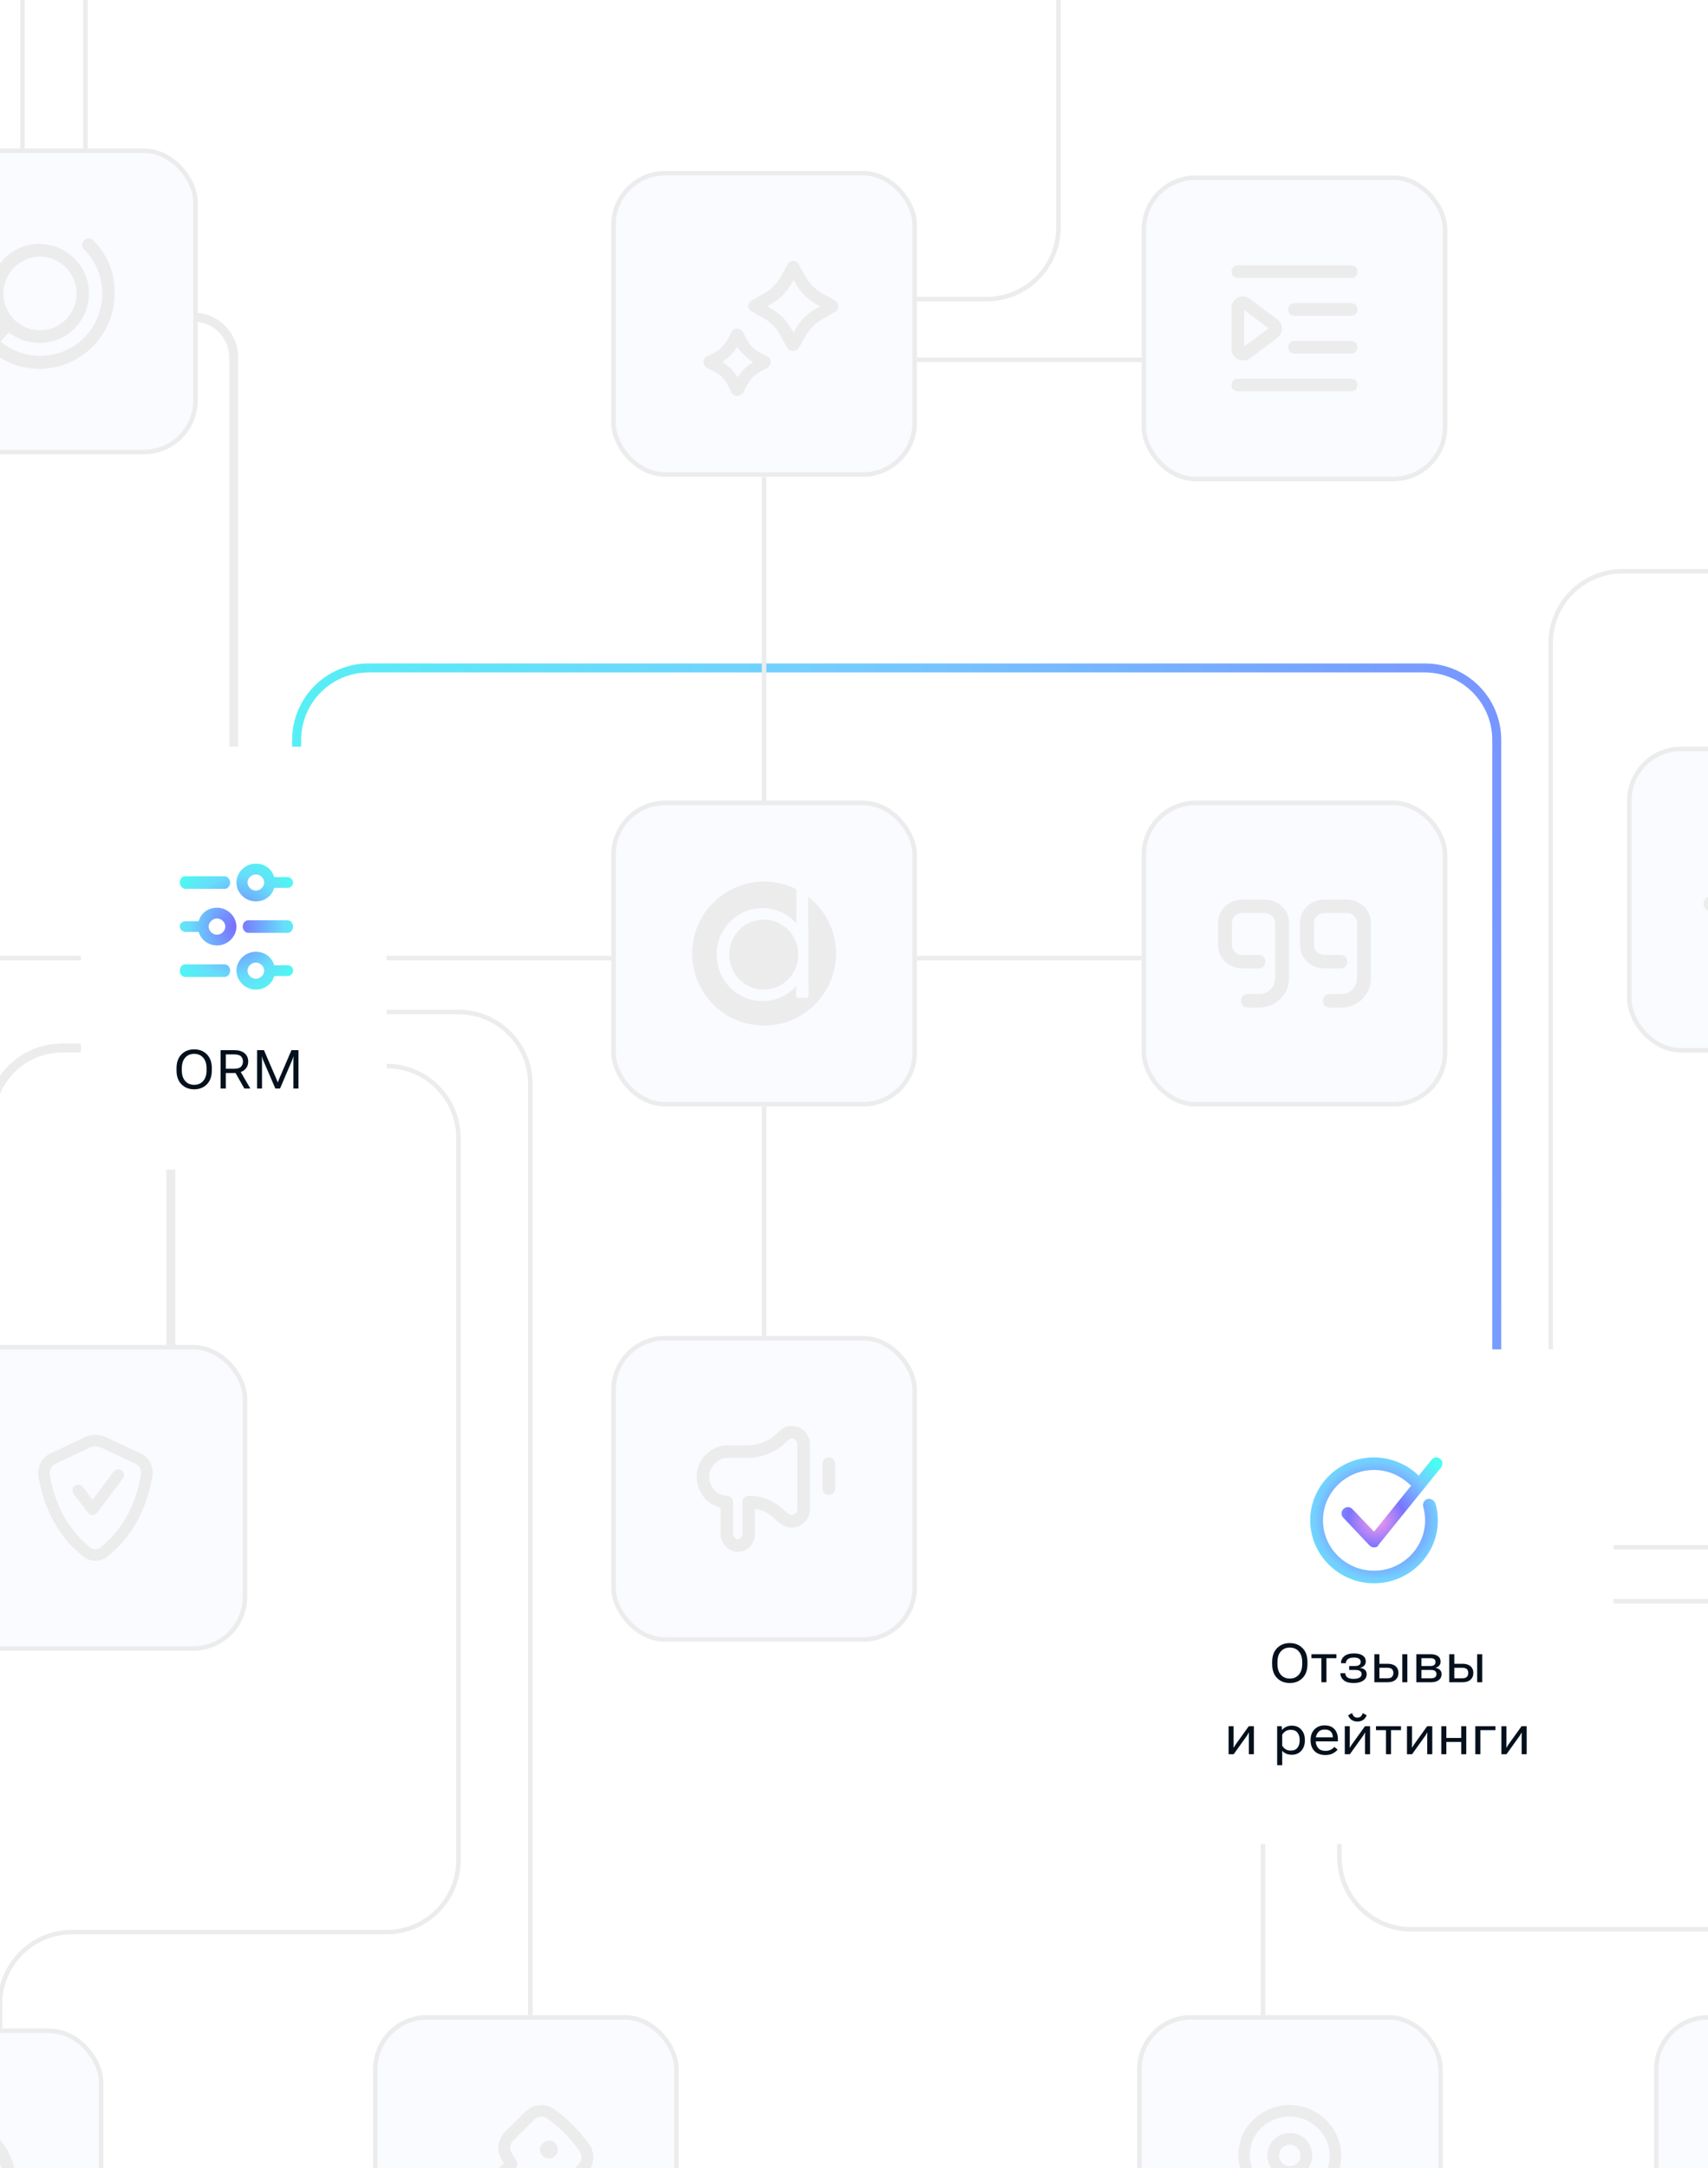 <svg width="380" height="482" viewBox="0 0 380 482" fill="none" xmlns="http://www.w3.org/2000/svg">
<rect x="136.5" y="178.5" width="67" height="67" rx="11.5" fill="#F9FBFF"/>
<rect x="136.5" y="178.5" width="67" height="67" rx="11.5" stroke="#ECECEC"/>
<path fill-rule="evenodd" clip-rule="evenodd" d="M170 228C178.837 228 186 220.837 186 212C186 206.866 183.582 202.297 179.823 199.37L177.181 197.698C175.022 196.612 172.582 196 170 196C161.163 196 154 203.163 154 212C154 220.837 161.163 228 170 228ZM177.181 197.698V205.292C175.317 203.202 172.622 201.889 169.625 201.889C163.999 201.889 159.437 206.517 159.437 212.226C159.437 217.935 163.999 222.563 169.625 222.563C172.622 222.563 175.317 221.25 177.181 219.16L177.107 221.311C177.097 221.614 177.339 221.864 177.642 221.864H179.358C179.654 221.864 179.893 221.624 179.892 221.328L179.823 199.37L177.181 197.698ZM177.606 212.226C177.606 216.525 174.166 220.01 169.922 220.01C165.679 220.01 162.239 216.525 162.239 212.226C162.239 207.927 165.679 204.441 169.922 204.441C174.166 204.441 177.606 207.927 177.606 212.226Z" fill="#ECECEC"/>
<rect x="136.5" y="38.5" width="67" height="67" rx="11.5" fill="#F9FBFF"/>
<rect x="136.5" y="38.5" width="67" height="67" rx="11.5" stroke="#ECECEC"/>
<path d="M176.409 78.045C175.864 78.045 175.455 77.773 175.182 77.364L173.546 74.5C172.864 73 171.501 71.636 170.001 70.818L167.137 69.182C166.728 69.045 166.455 68.5 166.455 68.091C166.455 67.545 166.728 67.136 167.137 66.864L170.001 65.227C171.501 64.409 172.864 63.182 173.682 61.545L175.319 58.682C175.455 58.273 176 58 176.409 58C176.955 58 177.364 58.273 177.637 58.682L179.273 61.545C180.091 63.045 181.455 64.409 182.955 65.227L185.818 66.864C186.227 67.136 186.5 67.545 186.5 68.091C186.5 68.636 186.227 69.045 185.818 69.318L182.955 70.954C181.455 71.773 180.091 73.136 179.273 74.636L177.637 77.5C177.364 77.773 176.955 78.045 176.409 78.045ZM170.682 68.091L171.364 68.5C173.41 69.591 175.046 71.227 176.137 73.273L176.546 73.954L176.955 73.273C178.046 71.227 179.682 69.591 181.727 68.5L182.409 68.091L181.727 67.682C179.682 66.591 178.046 64.954 176.955 62.909L176.546 62.227L176.137 62.909C175.046 64.954 173.41 66.591 171.364 67.682L170.682 68.091Z" fill="#ECECEC"/>
<path d="M164 88C163.454 88 163.045 87.727 162.773 87.318L161.954 85.682C161.273 84.318 160.182 83.227 158.818 82.546L157.182 81.727C156.773 81.455 156.5 80.909 156.5 80.5C156.5 79.955 156.773 79.546 157.182 79.273L158.818 78.455C160.182 77.773 161.273 76.682 161.954 75.318L162.773 73.682C163.318 72.864 164.682 72.864 165.227 73.682L166.045 75.318C166.727 76.682 167.818 77.773 169.181 78.455L170.818 79.273C171.227 79.546 171.499 79.955 171.499 80.5C171.499 81.046 171.227 81.455 170.818 81.727L169.318 82.546C167.954 83.227 166.863 84.318 166.181 85.682L165.363 87.318C164.954 87.727 164.545 88 164 88ZM160.727 80.5C162.091 81.318 163.318 82.546 164.136 83.909C164.954 82.546 166.181 81.318 167.545 80.5C166.045 79.546 164.954 78.455 164 77.091C163.182 78.455 162.091 79.546 160.727 80.5Z" fill="#ECECEC"/>
<rect x="-12.5" y="299.5" width="67" height="67" rx="11.5" fill="#F9FBFF"/>
<rect x="-12.5" y="299.5" width="67" height="67" rx="11.5" stroke="#ECECEC"/>
<path fill-rule="evenodd" clip-rule="evenodd" d="M18.916 319.491C20.388 318.836 22.033 318.836 23.505 319.491L23.527 319.502L31.396 323.188C31.406 323.193 31.416 323.197 31.426 323.202C33.188 324.085 34.233 326.025 33.889 328.105C33.234 332.165 31.253 340.169 23.91 346.053L23.896 346.064C22.294 347.312 20.127 347.312 18.524 346.064L18.511 346.053C11.165 340.168 9.185 332.161 8.532 328.102C8.527 328.073 8.523 328.044 8.521 328.015C8.358 326.218 9.158 324.102 11.154 323.187L18.886 319.505C18.896 319.5 18.906 319.496 18.916 319.491ZM19.965 321.811L12.239 325.489L12.219 325.499C11.441 325.853 10.978 326.763 11.052 327.744C11.675 331.577 13.513 338.782 20.095 344.061C20.774 344.586 21.646 344.586 22.326 344.061C28.935 338.761 30.761 331.517 31.376 327.697L31.377 327.691C31.538 326.726 31.066 325.876 30.299 325.485L22.459 321.812C21.654 321.457 20.77 321.457 19.965 321.811Z" fill="#ECECEC"/>
<path fill-rule="evenodd" clip-rule="evenodd" d="M27.08 326.89C27.643 327.311 27.758 328.108 27.337 328.671L21.626 336.308C21.387 336.627 21.012 336.816 20.612 336.818C20.213 336.82 19.836 336.634 19.594 336.316L16.396 332.116C15.97 331.557 16.078 330.759 16.637 330.333C17.197 329.907 17.995 330.015 18.421 330.574L20.598 333.433L25.298 327.147C25.719 326.584 26.517 326.469 27.08 326.89Z" fill="#ECECEC"/>
<g filter="url(#filter0_d_928_43945)">
<rect x="18" y="166" width="68" height="94" rx="12" fill="white"/>
<path d="M62.965 212.6H60C59.506 210.8 57.9 209.6 55.923 209.6C53.577 209.6 51.6 211.52 51.6 213.8C51.6 216.08 53.577 218 55.923 218C57.9 218 59.506 216.8 60 215H62.965C63.706 215 64.2 214.4 64.2 213.8C64.2 213.08 63.706 212.6 62.965 212.6ZM55.923 215.6C54.935 215.6 54.071 214.76 54.071 213.8C54.071 212.84 54.935 212 55.923 212C56.912 212 57.776 212.84 57.776 213.8C57.776 214.76 56.912 215.6 55.923 215.6Z" fill="url(#paint0_radial_928_43945)"/>
<path d="M49.008 212.4H40.191C39.477 212.4 39 213.1 39 213.8C39 214.64 39.596 215.2 40.191 215.2H49.008C49.723 215.2 50.2 214.5 50.2 213.8C50.2 212.96 49.604 212.4 49.008 212.4Z" fill="url(#paint1_radial_928_43945)"/>
<path d="M40.191 195.6H49.008C49.723 195.6 50.2 194.9 50.2 194.2C50.2 193.5 49.604 192.8 49.008 192.8H40.191C39.477 192.8 39 193.5 39 194.2C39 194.9 39.596 195.6 40.191 195.6Z" fill="url(#paint2_radial_928_43945)"/>
<path d="M55.923 198.4C57.9 198.4 59.506 197.2 60 195.4H62.965C63.706 195.4 64.2 194.8 64.2 194.2C64.2 193.6 63.582 193 62.965 193H60C59.506 191.2 57.9 190 55.923 190C53.577 190 51.6 191.92 51.6 194.2C51.6 196.48 53.577 198.4 55.923 198.4ZM55.923 192.4C56.912 192.4 57.776 193.24 57.776 194.2C57.776 195.16 56.912 196 55.923 196C54.935 196 54.071 195.16 54.071 194.2C54.071 193.24 54.935 192.4 55.923 192.4Z" fill="url(#paint3_radial_928_43945)"/>
<path d="M40.235 205.2H43.2C43.694 206.88 45.3 208.2 47.276 208.2C49.623 208.2 51.6 206.28 51.6 204C51.6 201.72 49.623 199.8 47.276 199.8C45.3 199.8 43.694 201 43.2 202.8H40.235C39.494 202.8 39 203.4 39 204C39 204.6 39.618 205.2 40.235 205.2ZM47.276 202.2C48.265 202.2 49.129 203.04 49.129 204C49.129 204.96 48.265 205.8 47.276 205.8C46.288 205.8 45.423 204.96 45.423 204C45.423 203.04 46.288 202.2 47.276 202.2Z" fill="url(#paint4_radial_928_43945)"/>
<path d="M62.996 202.6H54.204C53.482 202.6 53 203.3 53 204C53 204.7 53.602 205.4 54.204 205.4H62.996C63.718 205.4 64.2 204.7 64.2 204C64.2 203.3 63.718 202.6 62.996 202.6Z" fill="url(#paint5_radial_928_43945)"/>
<path d="M38.272 235.951V235.518C38.272 234.182 38.639 233.145 39.373 232.406C40.108 231.664 41.049 231.293 42.197 231.293C43.35 231.293 44.293 231.664 45.028 232.406C45.762 233.145 46.129 234.182 46.129 235.518V235.951C46.129 237.287 45.762 238.326 45.028 239.068C44.293 239.807 43.35 240.176 42.197 240.176C41.049 240.176 40.108 239.807 39.373 239.068C38.639 238.326 38.272 237.287 38.272 235.951ZM39.45 235.951C39.45 236.967 39.7 237.76 40.2 238.33C40.703 238.896 41.371 239.18 42.203 239.18C43.032 239.18 43.697 238.896 44.201 238.33C44.705 237.76 44.957 236.967 44.957 235.951V235.518C44.957 234.502 44.705 233.711 44.201 233.145C43.697 232.574 43.032 232.289 42.203 232.289C41.371 232.289 40.703 232.574 40.2 233.145C39.7 233.711 39.45 234.502 39.45 235.518V235.951ZM48.074 240V231.469H51.103C52.096 231.469 52.863 231.697 53.406 232.154C53.949 232.611 54.221 233.225 54.221 233.994C54.221 234.764 53.949 235.383 53.406 235.852C52.863 236.32 52.096 236.555 51.103 236.555H49.24V240H48.074ZM49.24 235.605H51.103C51.834 235.605 52.342 235.451 52.627 235.143C52.912 234.83 53.055 234.447 53.055 233.994C53.055 233.541 52.912 233.166 52.627 232.869C52.342 232.568 51.834 232.418 51.103 232.418H49.24V235.605ZM53.365 240L51.127 236.068L52.322 235.922L54.695 240H53.365ZM56.201 240V231.469H57.724L60.496 237.885C60.547 238.002 60.596 238.125 60.642 238.254C60.693 238.379 60.738 238.496 60.777 238.605H60.824C60.859 238.496 60.9 238.379 60.947 238.254C60.994 238.125 61.043 238.002 61.093 237.885L63.847 231.469H65.4V240H64.275V233.73C64.275 233.613 64.277 233.482 64.281 233.338C64.289 233.189 64.3 233.057 64.316 232.939H64.263C64.232 233.057 64.189 233.189 64.135 233.338C64.084 233.482 64.033 233.613 63.982 233.73L61.299 240H60.261L57.56 233.73C57.51 233.613 57.459 233.482 57.408 233.338C57.361 233.189 57.324 233.057 57.297 232.939H57.244C57.256 233.057 57.265 233.189 57.273 233.338C57.285 233.482 57.291 233.613 57.291 233.73V240H56.201Z" fill="#04101C"/>
</g>
<rect x="254.5" y="39.5" width="67" height="67" rx="11.5" fill="#F9FBFF"/>
<rect x="254.5" y="39.5" width="67" height="67" rx="11.5" stroke="#ECECEC"/>
<path d="M300.6 61.8H275.4C274.56 61.8 274 61.24 274 60.4C274 59.56 274.56 59 275.4 59H300.6C301.44 59 302 59.56 302 60.4C302 61.24 301.44 61.8 300.6 61.8Z" fill="#ECECEC"/>
<path d="M300.6 78.6H288C287.16 78.6 286.6 78.04 286.6 77.2C286.6 76.36 287.16 75.8 288 75.8H300.6C301.44 75.8 302 76.36 302 77.2C302 78.04 301.44 78.6 300.6 78.6Z" fill="#ECECEC"/>
<path d="M300.6 70.2H288C287.16 70.2 286.6 69.64 286.6 68.8C286.6 67.96 287.16 67.4 288 67.4H300.6C301.44 67.4 302 67.96 302 68.8C302 69.64 301.44 70.2 300.6 70.2Z" fill="#ECECEC"/>
<path d="M300.6 87H275.4C274.56 87 274 86.44 274 85.6C274 84.76 274.56 84.2 275.4 84.2H300.6C301.44 84.2 302 84.76 302 85.6C302 86.44 301.44 87 300.6 87Z" fill="#ECECEC"/>
<path d="M276.52 80.14C276.1 80.14 275.68 80 275.4 79.86C274.56 79.44 274 78.6 274 77.62V68.38C274 67.4 274.56 66.56 275.4 66.14C276.24 65.72 277.22 65.86 278.06 66.42L284.22 71.04C284.78 71.46 285.2 72.16 285.2 73C285.2 73.84 284.78 74.54 284.22 75.1L278.06 79.72C277.64 80 277.08 80.14 276.52 80.14ZM276.8 68.94V77.06L282.26 73L276.8 68.94Z" fill="#ECECEC"/>
<rect x="253.5" y="448.5" width="67" height="67" rx="11.5" fill="#F9FBFF"/>
<rect x="253.5" y="448.5" width="67" height="67" rx="11.5" stroke="#ECECEC"/>
<path fill-rule="evenodd" clip-rule="evenodd" d="M285.758 468.043C292.547 467.477 298.266 472.585 298.409 479.171L298.409 479.199C298.409 481.501 297.688 483.653 296.41 485.5L296.397 485.518L289.937 494.519C289.925 494.536 289.911 494.554 289.898 494.571C288.413 496.429 285.492 496.543 284.066 494.513L277.604 485.51C275.919 483.122 275.034 480.107 275.75 476.916C276.632 472.131 280.804 468.609 285.719 468.047C285.732 468.045 285.745 468.044 285.758 468.043ZM285.989 470.578C282.055 471.036 278.896 473.836 278.249 477.398C278.246 477.416 278.242 477.434 278.238 477.452C277.699 479.827 278.332 482.124 279.681 484.039L286.147 493.047C286.491 493.54 287.35 493.655 287.892 493.003L294.323 484.043C295.318 482.601 295.861 480.958 295.864 479.213C295.746 474.149 291.346 470.142 285.989 470.578Z" fill="#ECECEC"/>
<path fill-rule="evenodd" clip-rule="evenodd" d="M286.955 476.782C285.619 476.782 284.537 477.864 284.537 479.2C284.537 480.536 285.619 481.618 286.955 481.618C288.29 481.618 289.373 480.536 289.373 479.2C289.373 477.864 288.29 476.782 286.955 476.782ZM281.991 479.2C281.991 476.459 284.214 474.236 286.955 474.236C289.696 474.236 291.918 476.459 291.918 479.2C291.918 481.941 289.696 484.164 286.955 484.164C284.214 484.164 281.991 481.941 281.991 479.2Z" fill="#ECECEC"/>
<path fill-rule="evenodd" clip-rule="evenodd" d="M286.955 476.782C285.619 476.782 284.537 477.864 284.537 479.2C284.537 480.536 285.619 481.618 286.955 481.618C288.29 481.618 289.373 480.536 289.373 479.2C289.373 477.864 288.29 476.782 286.955 476.782ZM281.991 479.2C281.991 476.459 284.214 474.236 286.955 474.236C289.696 474.236 291.918 476.459 291.918 479.2C291.918 481.941 289.696 484.164 286.955 484.164C284.214 484.164 281.991 481.941 281.991 479.2Z" fill="#ECECEC"/>
<path fill-rule="evenodd" clip-rule="evenodd" d="M286.955 476.782C285.619 476.782 284.537 477.864 284.537 479.2C284.537 480.536 285.619 481.618 286.955 481.618C288.29 481.618 289.373 480.536 289.373 479.2C289.373 477.864 288.29 476.782 286.955 476.782ZM281.991 479.2C281.991 476.459 284.214 474.236 286.955 474.236C289.696 474.236 291.918 476.459 291.918 479.2C291.918 481.941 289.696 484.164 286.955 484.164C284.214 484.164 281.991 481.941 281.991 479.2Z" fill="#ECECEC"/>
<rect x="368.5" y="448.5" width="67" height="67" rx="11.5" fill="#F9FBFF"/>
<rect x="368.5" y="448.5" width="67" height="67" rx="11.5" stroke="#ECECEC"/>
<rect x="362.5" y="166.5" width="67" height="67" rx="11.5" fill="#F9FBFF"/>
<rect x="362.5" y="166.5" width="67" height="67" rx="11.5" stroke="#ECECEC"/>
<path d="M386.115 194.95C386.115 191.801 388.763 189.315 392.073 189.315C393.065 189.315 393.727 188.652 393.727 187.657C393.727 186.663 393.065 186 392.073 186C386.943 186 382.806 189.978 382.806 194.95V195.945C382.806 197.436 381.813 198.928 380.158 199.425C379.496 199.591 379 200.254 379 200.917C379 201.58 379.496 202.243 380.158 202.575C381.813 203.072 382.806 204.398 382.806 206.055V207.05C382.806 212.022 386.943 216 392.073 216C393.065 216 393.727 215.337 393.727 214.343C393.727 213.348 393.065 212.685 392.073 212.685C388.763 212.685 386.115 210.199 386.115 207.05V205.89C386.115 203.901 385.288 202.077 383.964 200.917C385.288 199.591 386.115 197.768 386.115 195.945V194.95Z" fill="#ECECEC"/>
<path d="M413.842 199.333C412.187 198.833 411.194 197.5 411.194 195.833V195C411.194 190 407.057 186 401.927 186C400.935 186 400.273 186.667 400.273 187.667C400.273 188.667 400.935 189.333 401.927 189.333C405.237 189.333 407.885 191.833 407.885 195V196C407.885 198 408.712 199.833 410.036 201C408.712 202.333 407.885 204.167 407.885 206V207C407.885 210.167 405.237 212.667 401.927 212.667C400.935 212.667 400.273 213.333 400.273 214.333C400.273 215.333 400.935 216 401.927 216C407.057 216 411.194 212 411.194 207V206C411.194 204.5 412.187 203 413.842 202.5C414.504 202.333 415 201.667 415 201C415 200.333 414.504 199.667 413.842 199.333Z" fill="#ECECEC"/>
<rect x="136.5" y="297.5" width="67" height="67" rx="11.5" fill="#F9FBFF"/>
<rect x="136.5" y="297.5" width="67" height="67" rx="11.5" stroke="#ECECEC"/>
<path fill-rule="evenodd" clip-rule="evenodd" d="M178.03 317.487C179.293 318.178 180.2 319.549 180.2 321.2V335.48C180.2 338.822 176.499 340.802 173.778 338.859C173.748 338.838 173.718 338.814 173.689 338.79L172.196 337.53C172.174 337.512 172.153 337.493 172.133 337.474C170.985 336.381 169.554 335.7 167.982 335.449V340.94C167.982 343.161 166.358 345 164.138 345C161.873 345 160.295 342.972 160.295 340.94V335.183C157.276 334.494 155 331.636 155 328.34C155 326.484 155.655 324.697 157.056 323.413C158.188 322.258 159.741 321.34 161.695 321.34H166.541C168.689 321.21 170.681 320.475 172.185 319.298L173.634 317.939C173.662 317.913 173.691 317.887 173.722 317.863C175.081 316.785 176.746 316.785 178.03 317.487ZM175.5 320.028L174.056 321.382C174.028 321.408 173.999 321.433 173.968 321.457C171.956 323.053 169.366 323.983 166.662 324.138C166.635 324.139 166.609 324.14 166.582 324.14H161.695C160.68 324.14 159.8 324.605 159.034 325.395C159.013 325.417 158.99 325.439 158.967 325.46C158.22 326.134 157.8 327.132 157.8 328.34C157.8 330.711 159.68 332.54 161.695 332.54C162.468 332.54 163.095 333.167 163.095 333.94V340.94C163.095 341.709 163.688 342.2 164.138 342.2C164.634 342.2 165.182 341.799 165.182 340.94V333.94C165.182 333.167 165.809 332.54 166.582 332.54C169.337 332.54 171.988 333.486 174.032 335.416L175.443 336.607C176.251 337.141 177.4 336.6 177.4 335.48V321.2C177.4 320.611 177.085 320.162 176.686 319.943C176.318 319.742 175.895 319.736 175.5 320.028Z" fill="#ECECEC"/>
<path fill-rule="evenodd" clip-rule="evenodd" d="M184.4 324C185.173 324 185.8 324.627 185.8 325.4V331C185.8 331.773 185.173 332.4 184.4 332.4C183.627 332.4 183 331.773 183 331V325.4C183 324.627 183.627 324 184.4 324Z" fill="#ECECEC"/>
<rect x="254.5" y="178.5" width="67" height="67" rx="11.5" fill="#F9FBFF"/>
<rect x="254.5" y="178.5" width="67" height="67" rx="11.5" stroke="#ECECEC"/>
<path d="M281.355 200H276.409C273.473 200 271 202.25 271 205.1V210.2C271 213.05 273.473 215.3 276.409 215.3H279.964C280.891 215.3 281.509 214.7 281.509 213.8C281.509 212.9 280.891 212.3 279.964 212.3H276.409C275.173 212.3 274.091 211.4 274.091 210.2V205.1C274.091 203.9 275.173 203 276.409 203H281.355C282.591 203 283.673 203.9 283.673 205.1V217.55C283.673 219.5 282.127 221 280.118 221H277.645C276.718 221 276.1 221.6 276.1 222.5C276.1 223.4 276.718 224 277.645 224H280.118C283.827 224 286.764 221.15 286.764 217.55V205.1C286.764 202.25 284.291 200 281.355 200Z" fill="#ECECEC"/>
<path d="M299.591 200H294.645C291.709 200 289.236 202.25 289.236 205.1V210.2C289.236 213.05 291.709 215.3 294.645 215.3H298.2C299.127 215.3 299.745 214.7 299.745 213.8C299.745 212.9 299.127 212.3 298.2 212.3H294.645C293.409 212.3 292.327 211.4 292.327 210.2V205.1C292.327 203.9 293.409 203 294.645 203H299.591C300.827 203 301.909 203.9 301.909 205.1V217.55C301.909 219.5 300.364 221 298.355 221H295.882C294.955 221 294.336 221.6 294.336 222.5C294.336 223.4 294.955 224 295.882 224H298.355C302.064 224 305 221.15 305 217.55V205.1C305 202.25 302.527 200 299.591 200Z" fill="#ECECEC"/>
<path d="M204 213L254 213" stroke="#ECECEC"/>
<path d="M320 356L399 356" stroke="#ECECEC"/>
<path d="M281 366L281 448" stroke="#ECECEC"/>
<path d="M298 365.5L298 412.93C298 421.767 305.163 428.93 314 428.93H387C395.837 428.93 403 436.094 403 444.93V448" stroke="#ECECEC"/>
<path d="M425 99V110.994C425 119.831 417.837 126.994 409 126.994H361C352.163 126.994 345 134.158 345 142.994V313C345 321.837 337.837 329 329 329H320.5" stroke="#ECECEC"/>
<path d="M321 344L381.096 344C387.178 344 391.367 338.802 391.367 331.256L391.367 233" stroke="#ECECEC"/>
<path d="M204 80L254 80" stroke="#ECECEC"/>
<path d="M52 166L52 79.5C52 74.529 47.97 70.5 43 70.5V70.5" stroke="#ECECEC" stroke-width="2"/>
<path d="M66 166L66 164.499C66.001 155.663 73.164 148.5 82 148.5L316.999 148.5C325.836 148.5 332.999 155.664 332.999 164.5L332.999 308.001C332.999 314.628 327.627 320 321 320V320" stroke="url(#paint6_linear_928_43945)" stroke-width="2"/>
<path d="M151 483L217.5 483C226.337 483 233.5 490.163 233.5 499L233.5 546.5C233.5 555.337 240.664 562.5 249.5 562.5L442 562.5C450.837 562.5 458 569.663 458 578.5L458 598" stroke="#ECECEC"/>
<path d="M5 33L5 -34" stroke="#ECECEC"/>
<path d="M133 -34V-34C133 -27.373 127.627 -22 121 -22L35 -22C26.163 -22 19 -14.837 19 -6V33" stroke="#ECECEC"/>
<path d="M204.001 66.499L219.5 66.499C228.336 66.499 235.5 59.336 235.5 50.499L235.501 -34" stroke="#ECECEC"/>
<path d="M136 213H86" stroke="#ECECEC"/>
<path d="M18 213H-25" stroke="#ECECEC"/>
<path d="M18 233H13.837C5.001 233 -2.163 240.163 -2.163 249V263.5C-2.163 272.337 -9.326 279.5 -18.163 279.5H-90C-98.837 279.5 -106 286.663 -106 295.5V299" stroke="#ECECEC" stroke-width="2"/>
<path d="M38 260V299" stroke="#ECECEC" stroke-width="2"/>
<path d="M86 225L101.999 225C110.836 225 117.999 232.163 117.999 241L117.999 448" stroke="#ECECEC"/>
<path d="M86 237V237C94.837 237 102 244.163 102 253V413.551C102 422.388 94.837 429.551 86 429.551H16C7.163 429.551 0 436.715 0 445.551V451" stroke="#ECECEC"/>
<path d="M170 178L170 106" stroke="#ECECEC"/>
<path d="M170 246L170 298" stroke="#ECECEC"/>
<rect x="-44.5" y="451.5" width="67" height="67" rx="11.5" fill="#F9FBFF"/>
<rect x="-44.5" y="451.5" width="67" height="67" rx="11.5" stroke="#ECECEC"/>
<path d="M-21.98 499C-22.68 499 -23.24 498.72 -23.8 498.3C-24.5 497.6 -24.64 496.62 -24.36 495.78L-22.96 491.44C-23.94 489.48 -24.5 487.24 -24.5 485C-24.5 477.3 -18.2 471 -10.5 471C-2.8 471 3.5 477.3 3.5 485C3.5 492.7 -2.8 499 -10.5 499C-12.74 499 -14.98 498.44 -16.94 497.46L-21.28 498.86C-21.42 499 -21.7 499 -21.98 499ZM-16.1 494.66C-14.42 495.64 -12.46 496.2 -10.5 496.2C-4.34 496.2 0.7 491.16 0.7 485C0.7 478.84 -4.34 473.8 -10.5 473.8C-16.66 473.8 -21.7 478.84 -21.7 485C-21.7 486.96 -21.14 488.92 -20.16 490.6C-20.02 490.88 -19.88 491.3 -20.02 491.72L-21.42 496.06L-17.08 494.66C-17.08 494.66 -16.237 494.592 -16.1 494.66Z" fill="#ECECEC"/>
<path d="M-10.5 487.24C-9.263 487.24 -8.26 486.237 -8.26 485C-8.26 483.763 -9.263 482.76 -10.5 482.76C-11.737 482.76 -12.74 483.763 -12.74 485C-12.74 486.237 -11.737 487.24 -10.5 487.24Z" fill="#ECECEC"/>
<path d="M-17.36 487.24C-16.123 487.24 -15.12 486.237 -15.12 485C-15.12 483.763 -16.123 482.76 -17.36 482.76C-18.597 482.76 -19.6 483.763 -19.6 485C-19.6 486.237 -18.597 487.24 -17.36 487.24Z" fill="#ECECEC"/>
<path d="M-3.64 487.24C-2.403 487.24 -1.4 486.237 -1.4 485C-1.4 483.763 -2.403 482.76 -3.64 482.76C-4.877 482.76 -5.88 483.763 -5.88 485C-5.88 486.237 -4.877 487.24 -3.64 487.24Z" fill="#ECECEC"/>
<rect x="83.5" y="448.5" width="67" height="67" rx="11.5" fill="#F9FBFF"/>
<rect x="83.5" y="448.5" width="67" height="67" rx="11.5" stroke="#ECECEC"/>
<path d="M131.061 476.679C128.853 473.703 126.254 470.984 123.266 468.914C121.318 467.49 118.59 467.749 116.771 469.561L112.354 473.961C110.665 475.644 110.405 478.362 111.704 480.303C111.834 480.433 111.964 480.692 112.224 480.821L104.039 488.975C103.39 489.622 103 490.528 103 491.564V495.706C103 496.094 103.13 496.353 103.39 496.612C103.65 496.871 103.909 497 104.299 497H108.456C109.496 497 110.405 496.612 111.055 495.965L119.239 487.81C119.499 487.94 119.629 488.069 119.889 488.199C121.837 489.493 124.566 489.234 126.254 487.552L130.671 483.151C132.23 481.339 132.49 478.621 131.061 476.679ZM128.593 481.339L124.176 485.74C123.266 486.646 121.967 486.775 121.058 486.128C120.538 485.74 120.149 485.481 119.629 485.092C119.109 484.704 118.33 484.704 117.94 485.222L108.976 494.153C108.716 494.411 108.456 494.541 108.197 494.541H105.338V491.693C105.338 491.434 105.468 491.176 105.728 490.917L114.692 481.986C115.212 481.468 115.212 480.821 114.822 480.303C114.562 479.786 114.173 479.268 113.913 478.75C113.263 477.844 113.393 476.55 114.302 475.773L118.719 471.373C119.109 470.855 119.759 470.596 120.408 470.596C120.928 470.596 121.318 470.726 121.707 470.984C124.566 472.926 126.904 475.385 128.853 478.103C129.632 479.139 129.502 480.433 128.593 481.339Z" fill="#ECECEC"/>
<path d="M122.148 475.909C121.593 475.909 121.177 476.192 120.761 476.474C119.928 477.321 119.928 478.593 120.761 479.299C121.177 479.722 121.593 479.864 122.148 479.864C122.703 479.864 123.12 479.722 123.536 479.299C123.952 478.875 124.091 478.451 124.091 477.886C124.091 477.321 123.952 476.898 123.536 476.474C123.258 476.05 122.703 475.909 122.148 475.909Z" fill="#ECECEC"/>
<g filter="url(#filter1_d_928_43945)">
<rect x="253" y="298" width="105" height="110" rx="12" fill="white"/>
<path d="M299.872 333.484C299.304 332.924 298.452 332.924 297.884 333.484C297.316 334.044 297.316 334.884 297.884 335.443L303.706 341.602C303.99 341.882 304.416 342.022 304.7 342.022C305.126 342.022 305.552 341.882 305.694 341.462L319.609 324.246C320.035 323.686 320.035 322.706 319.325 322.287C318.899 321.867 318.047 321.867 317.479 322.566L314.639 326.066C312.083 323.546 308.392 322.007 304.7 322.007C296.89 322.007 290.5 328.305 290.5 336.003C290.5 343.701 296.89 350 304.7 350C312.509 350 318.899 343.701 318.899 336.003C318.899 334.744 318.757 333.484 318.331 332.224C318.047 331.524 317.337 331.104 316.627 331.244C315.917 331.384 315.491 332.224 315.633 332.924C315.917 333.904 316.059 335.024 316.059 336.003C316.059 342.162 310.947 347.201 304.7 347.201C298.452 347.201 293.34 342.162 293.34 336.003C293.34 329.845 298.452 324.806 304.7 324.806C307.824 324.806 310.664 326.066 312.935 328.305L304.7 338.523L299.872 333.484Z" fill="url(#paint7_radial_928_43945)"/>
<path d="M282.031 367.951V367.518C282.031 366.182 282.398 365.145 283.132 364.406C283.867 363.664 284.808 363.293 285.957 363.293C287.109 363.293 288.052 363.664 288.787 364.406C289.521 365.145 289.888 366.182 289.888 367.518V367.951C289.888 369.287 289.521 370.326 288.787 371.068C288.052 371.807 287.109 372.176 285.957 372.176C284.808 372.176 283.867 371.807 283.132 371.068C282.398 370.326 282.031 369.287 282.031 367.951ZM283.209 367.951C283.209 368.967 283.459 369.76 283.959 370.33C284.462 370.896 285.13 371.18 285.962 371.18C286.791 371.18 287.457 370.896 287.961 370.33C288.464 369.76 288.716 368.967 288.716 367.951V367.518C288.716 366.502 288.464 365.711 287.961 365.145C287.457 364.574 286.791 364.289 285.962 364.289C285.13 364.289 284.462 364.574 283.959 365.145C283.459 365.711 283.209 366.502 283.209 367.518V367.951ZM290.767 366.65V365.766H296.333V366.65H294.113V372H292.988V366.65H290.767ZM300.165 372.176C299.157 372.176 298.413 371.963 297.933 371.537C297.456 371.111 297.218 370.607 297.218 370.025V369.996H298.308V370.025C298.308 370.35 298.442 370.635 298.712 370.881C298.985 371.127 299.466 371.25 300.153 371.25C300.743 371.25 301.187 371.154 301.484 370.963C301.78 370.771 301.929 370.508 301.929 370.172C301.929 369.887 301.817 369.666 301.595 369.51C301.376 369.35 301.028 369.27 300.552 369.27H299.169V368.391H300.446C300.888 368.391 301.212 368.311 301.419 368.15C301.626 367.99 301.73 367.77 301.73 367.488C301.73 367.172 301.605 366.93 301.355 366.762C301.109 366.594 300.737 366.51 300.241 366.51C299.616 366.51 299.159 366.629 298.87 366.867C298.581 367.105 298.437 367.396 298.437 367.74V367.77H297.347V367.74C297.347 367.123 297.593 366.611 298.085 366.205C298.577 365.795 299.294 365.59 300.235 365.59C301.091 365.59 301.743 365.75 302.192 366.07C302.642 366.391 302.866 366.832 302.866 367.395C302.866 367.734 302.753 368.029 302.526 368.279C302.304 368.525 301.999 368.691 301.612 368.777V368.795C302.062 368.857 302.415 369.01 302.673 369.252C302.935 369.49 303.066 369.805 303.066 370.195C303.066 370.812 302.802 371.297 302.275 371.648C301.747 372 301.044 372.176 300.165 372.176ZM305.895 365.766V367.893H307.706C308.483 367.893 309.081 368.076 309.499 368.443C309.921 368.807 310.132 369.303 310.132 369.932C310.132 370.557 309.921 371.059 309.499 371.438C309.081 371.812 308.483 372 307.706 372H304.77V365.766H305.895ZM307.7 368.783H305.895V371.115H307.7C308.181 371.115 308.516 371.004 308.708 370.781C308.903 370.559 309.001 370.275 309.001 369.932C309.001 369.596 308.903 369.32 308.708 369.105C308.516 368.891 308.181 368.783 307.7 368.783ZM310.981 372V365.766H312.106V372H310.981ZM314.116 372V365.766H317.239C317.95 365.766 318.505 365.904 318.903 366.182C319.305 366.455 319.506 366.871 319.506 367.43C319.506 367.777 319.403 368.068 319.196 368.303C318.989 368.537 318.712 368.695 318.364 368.777V368.795C318.786 368.857 319.118 369.012 319.36 369.258C319.602 369.5 319.723 369.811 319.723 370.189C319.723 370.76 319.512 371.205 319.09 371.525C318.669 371.842 318.11 372 317.415 372H314.116ZM315.241 368.391H317.239C317.641 368.391 317.93 368.311 318.106 368.15C318.282 367.99 318.37 367.77 318.37 367.488C318.37 367.215 318.282 367.008 318.106 366.867C317.93 366.727 317.641 366.654 317.239 366.65H315.241V368.391ZM315.241 371.115H317.415C317.821 371.115 318.118 371.031 318.305 370.863C318.497 370.695 318.592 370.469 318.592 370.184C318.592 369.906 318.499 369.686 318.311 369.521C318.124 369.354 317.825 369.27 317.415 369.27H315.241V371.115ZM322.559 365.766V367.893H324.37C325.147 367.893 325.745 368.076 326.162 368.443C326.584 368.807 326.795 369.303 326.795 369.932C326.795 370.557 326.584 371.059 326.162 371.438C325.745 371.812 325.147 372 324.37 372H321.434V365.766H322.559ZM324.364 368.783H322.559V371.115H324.364C324.844 371.115 325.18 371.004 325.371 370.781C325.567 370.559 325.664 370.275 325.664 369.932C325.664 369.596 325.567 369.32 325.371 369.105C325.18 368.891 324.844 368.783 324.364 368.783ZM327.645 372V365.766H328.77V372H327.645ZM272.34 388V381.766H273.453V385.738C273.453 385.855 273.451 385.988 273.447 386.137C273.447 386.285 273.445 386.42 273.441 386.541H273.488C273.543 386.436 273.604 386.324 273.67 386.207C273.736 386.09 273.813 385.973 273.899 385.855L276.834 381.766H277.965V388H276.846V384.033C276.846 383.912 276.848 383.777 276.852 383.629C276.856 383.477 276.861 383.34 276.869 383.219H276.805C276.754 383.32 276.695 383.432 276.629 383.553C276.563 383.674 276.488 383.793 276.406 383.91L273.471 388H272.34ZM283.144 390.438V381.766H284.164L284.216 382.621H284.24C284.427 382.352 284.711 382.123 285.089 381.936C285.468 381.744 285.912 381.648 286.42 381.648C287.295 381.648 287.994 381.945 288.517 382.539C289.045 383.129 289.308 383.879 289.308 384.789V384.977C289.308 385.883 289.045 386.633 288.517 387.227C287.994 387.82 287.295 388.117 286.42 388.117C285.912 388.117 285.48 388.035 285.125 387.871C284.769 387.707 284.484 387.49 284.269 387.221V390.438H283.144ZM284.269 386.084C284.41 386.373 284.642 386.631 284.966 386.857C285.291 387.08 285.685 387.191 286.15 387.191C286.841 387.191 287.347 386.98 287.668 386.559C287.992 386.133 288.154 385.605 288.154 384.977V384.789C288.154 384.156 287.992 383.629 287.668 383.207C287.347 382.785 286.841 382.574 286.15 382.574C285.685 382.574 285.291 382.688 284.966 382.914C284.646 383.137 284.414 383.393 284.269 383.682V386.084ZM290.585 384.977V384.789C290.585 383.848 290.87 383.08 291.441 382.486C292.015 381.889 292.773 381.59 293.714 381.59C294.66 381.59 295.386 381.869 295.894 382.428C296.402 382.982 296.656 383.734 296.656 384.684V385.146H291.253V384.25H295.525V384.221C295.525 383.721 295.382 383.311 295.097 382.99C294.812 382.67 294.355 382.51 293.726 382.51C293.066 382.51 292.566 382.729 292.226 383.166C291.886 383.604 291.716 384.145 291.716 384.789V384.977C291.716 385.621 291.894 386.162 292.249 386.6C292.609 387.037 293.161 387.256 293.908 387.256C294.361 387.256 294.751 387.17 295.079 386.998C295.408 386.822 295.671 386.615 295.87 386.377L296.597 386.975C296.378 387.268 296.038 387.541 295.577 387.795C295.12 388.049 294.564 388.176 293.908 388.176C292.833 388.176 292.011 387.879 291.441 387.285C290.87 386.688 290.585 385.918 290.585 384.977ZM298.191 388V381.766H299.304V385.738C299.304 385.855 299.302 385.988 299.298 386.137C299.298 386.285 299.296 386.42 299.292 386.541H299.339C299.394 386.436 299.454 386.324 299.521 386.207C299.587 386.09 299.663 385.973 299.749 385.855L302.685 381.766H303.816V388H302.696V384.033C302.696 383.912 302.698 383.777 302.702 383.629C302.706 383.477 302.712 383.34 302.72 383.219H302.655C302.605 383.32 302.546 383.432 302.48 383.553C302.413 383.674 302.339 383.793 302.257 383.91L299.321 388H298.191ZM301.003 379.867C301.296 379.867 301.536 379.789 301.724 379.633C301.911 379.473 302.071 379.213 302.204 378.854L303.066 379.357C302.87 379.834 302.593 380.184 302.234 380.406C301.874 380.629 301.464 380.74 301.003 380.74C300.538 380.74 300.128 380.631 299.773 380.412C299.417 380.189 299.138 379.838 298.935 379.357L299.802 378.842C299.935 379.213 300.093 379.477 300.276 379.633C300.464 379.789 300.706 379.867 301.003 379.867ZM305.134 382.65V381.766H310.7V382.65H308.479V388H307.354V382.65H305.134ZM312.03 388V381.766H313.143V385.738C313.143 385.855 313.141 385.988 313.137 386.137C313.137 386.285 313.135 386.42 313.131 386.541H313.178C313.233 386.436 313.294 386.324 313.36 386.207C313.426 386.09 313.503 385.973 313.589 385.855L316.524 381.766H317.655V388H316.536V384.033C316.536 383.912 316.538 383.777 316.542 383.629C316.546 383.477 316.551 383.34 316.559 383.219H316.495C316.444 383.32 316.385 383.432 316.319 383.553C316.253 383.674 316.178 383.793 316.096 383.91L313.161 388H312.03ZM319.664 381.766H320.789V384.379H324.094V381.766H325.219V388H324.094V385.27H320.789V388H319.664V381.766ZM327.229 381.766H331.705V382.65H328.354V388H327.229V381.766ZM333.035 388V381.766H334.148V385.738C334.148 385.855 334.146 385.988 334.142 386.137C334.142 386.285 334.141 386.42 334.137 386.541H334.184C334.238 386.436 334.299 386.324 334.365 386.207C334.432 386.09 334.508 385.973 334.594 385.855L337.529 381.766H338.66V388H337.541V384.033C337.541 383.912 337.543 383.777 337.547 383.629C337.551 383.477 337.557 383.34 337.564 383.219H337.5C337.449 383.32 337.391 383.432 337.324 383.553C337.258 383.674 337.184 383.793 337.101 383.91L334.166 388H333.035Z" fill="#04101C"/>
</g>
<rect x="-23.5" y="33.5" width="67" height="67" rx="11.5" fill="#F9FBFF"/>
<rect x="-23.5" y="33.5" width="67" height="67" rx="11.5" stroke="#ECECEC"/>
<path d="M20.732 53.433C20.155 52.856 19.29 52.856 18.712 53.433C18.136 54.01 18.136 54.876 18.712 55.453C21.309 58.05 22.751 61.512 22.751 65.264C22.751 69.015 21.309 72.478 18.712 75.075C16.116 77.672 12.655 79.114 8.904 79.114C5.731 79.114 2.558 77.96 0.106 75.94L1.981 73.92C4 75.507 6.452 76.229 8.76 76.229C11.645 76.229 14.385 75.219 16.549 73.055C20.876 68.726 20.876 61.657 16.549 57.473C12.222 53.144 5.154 53.144 0.971 57.473C-2.923 61.368 -3.356 67.572 -0.038 71.9L-3.067 75.075C-3.644 75.652 -3.644 76.517 -3.067 77.094C0.106 80.269 4.289 82 8.76 82C13.232 82 17.414 80.269 20.588 77.094C23.761 73.92 25.492 69.736 25.492 65.264C25.636 60.791 23.905 56.607 20.732 53.433ZM3.135 59.492C4.722 57.906 6.885 57.04 8.904 57.04C11.068 57.04 13.087 57.906 14.674 59.492C17.847 62.667 17.847 67.861 14.674 71.035C11.501 74.209 6.308 74.209 3.135 71.035C-0.038 67.861 -0.038 62.667 3.135 59.492Z" fill="#ECECEC"/>
<defs>
<filter id="filter0_d_928_43945" x="9" y="158" width="88" height="114" filterUnits="userSpaceOnUse" color-interpolation-filters="sRGB">
<feFlood flood-opacity="0" result="BackgroundImageFix"/>
<feColorMatrix in="SourceAlpha" type="matrix" values="0 0 0 0 0 0 0 0 0 0 0 0 0 0 0 0 0 0 127 0" result="hardAlpha"/>
<feOffset dx="1" dy="2"/>
<feGaussianBlur stdDeviation="5"/>
<feComposite in2="hardAlpha" operator="out"/>
<feColorMatrix type="matrix" values="0 0 0 0 0.008 0 0 0 0 0.045 0 0 0 0 0.08 0 0 0 0.04 0"/>
<feBlend mode="normal" in2="BackgroundImageFix" result="effect1_dropShadow_928_43945"/>
<feBlend mode="normal" in="SourceGraphic" in2="effect1_dropShadow_928_43945" result="shape"/>
</filter>
<filter id="filter1_d_928_43945" x="244" y="290" width="125" height="130" filterUnits="userSpaceOnUse" color-interpolation-filters="sRGB">
<feFlood flood-opacity="0" result="BackgroundImageFix"/>
<feColorMatrix in="SourceAlpha" type="matrix" values="0 0 0 0 0 0 0 0 0 0 0 0 0 0 0 0 0 0 127 0" result="hardAlpha"/>
<feOffset dx="1" dy="2"/>
<feGaussianBlur stdDeviation="5"/>
<feComposite in2="hardAlpha" operator="out"/>
<feColorMatrix type="matrix" values="0 0 0 0 0.008 0 0 0 0 0.045 0 0 0 0 0.08 0 0 0 0.04 0"/>
<feBlend mode="normal" in2="BackgroundImageFix" result="effect1_dropShadow_928_43945"/>
<feBlend mode="normal" in="SourceGraphic" in2="effect1_dropShadow_928_43945" result="shape"/>
</filter>
<radialGradient id="paint0_radial_928_43945" cx="0" cy="0" r="1" gradientUnits="userSpaceOnUse" gradientTransform="translate(51.6 204) rotate(98.771) scale(17.707 16.023)">
<stop offset="0.055" stop-color="#7A73FF"/>
<stop offset="0.65" stop-color="#67DDFA"/>
<stop offset="1" stop-color="#4AFCF1"/>
</radialGradient>
<radialGradient id="paint1_radial_928_43945" cx="0" cy="0" r="1" gradientUnits="userSpaceOnUse" gradientTransform="translate(51.6 204) rotate(98.771) scale(17.707 16.023)">
<stop offset="0.055" stop-color="#7A73FF"/>
<stop offset="0.65" stop-color="#67DDFA"/>
<stop offset="1" stop-color="#4AFCF1"/>
</radialGradient>
<radialGradient id="paint2_radial_928_43945" cx="0" cy="0" r="1" gradientUnits="userSpaceOnUse" gradientTransform="translate(51.6 204) rotate(98.771) scale(17.707 16.023)">
<stop offset="0.055" stop-color="#7A73FF"/>
<stop offset="0.65" stop-color="#67DDFA"/>
<stop offset="1" stop-color="#4AFCF1"/>
</radialGradient>
<radialGradient id="paint3_radial_928_43945" cx="0" cy="0" r="1" gradientUnits="userSpaceOnUse" gradientTransform="translate(51.6 204) rotate(98.771) scale(17.707 16.023)">
<stop offset="0.055" stop-color="#7A73FF"/>
<stop offset="0.65" stop-color="#67DDFA"/>
<stop offset="1" stop-color="#4AFCF1"/>
</radialGradient>
<radialGradient id="paint4_radial_928_43945" cx="0" cy="0" r="1" gradientUnits="userSpaceOnUse" gradientTransform="translate(51.6 204) rotate(98.771) scale(17.707 16.023)">
<stop offset="0.055" stop-color="#7A73FF"/>
<stop offset="0.65" stop-color="#67DDFA"/>
<stop offset="1" stop-color="#4AFCF1"/>
</radialGradient>
<radialGradient id="paint5_radial_928_43945" cx="0" cy="0" r="1" gradientUnits="userSpaceOnUse" gradientTransform="translate(51.6 204) rotate(98.771) scale(17.707 16.023)">
<stop offset="0.055" stop-color="#7A73FF"/>
<stop offset="0.65" stop-color="#67DDFA"/>
<stop offset="1" stop-color="#4AFCF1"/>
</radialGradient>
<linearGradient id="paint6_linear_928_43945" x1="630.643" y1="118.23" x2="26.297" y2="203.899" gradientUnits="userSpaceOnUse">
<stop offset="0.339" stop-color="#7A73FF"/>
<stop offset="0.734" stop-color="#75CDFF"/>
<stop offset="1" stop-color="#4AFCF1"/>
</linearGradient>
<radialGradient id="paint7_radial_928_43945" cx="0" cy="0" r="1" gradientUnits="userSpaceOnUse" gradientTransform="translate(305.2 336) rotate(100.204) scale(17.781 18.616)">
<stop stop-color="#FD9BE8"/>
<stop offset="0.339" stop-color="#7A73FF"/>
<stop offset="0.734" stop-color="#75CDFF"/>
<stop offset="1" stop-color="#4AFCF1"/>
</radialGradient>
</defs>
</svg>
